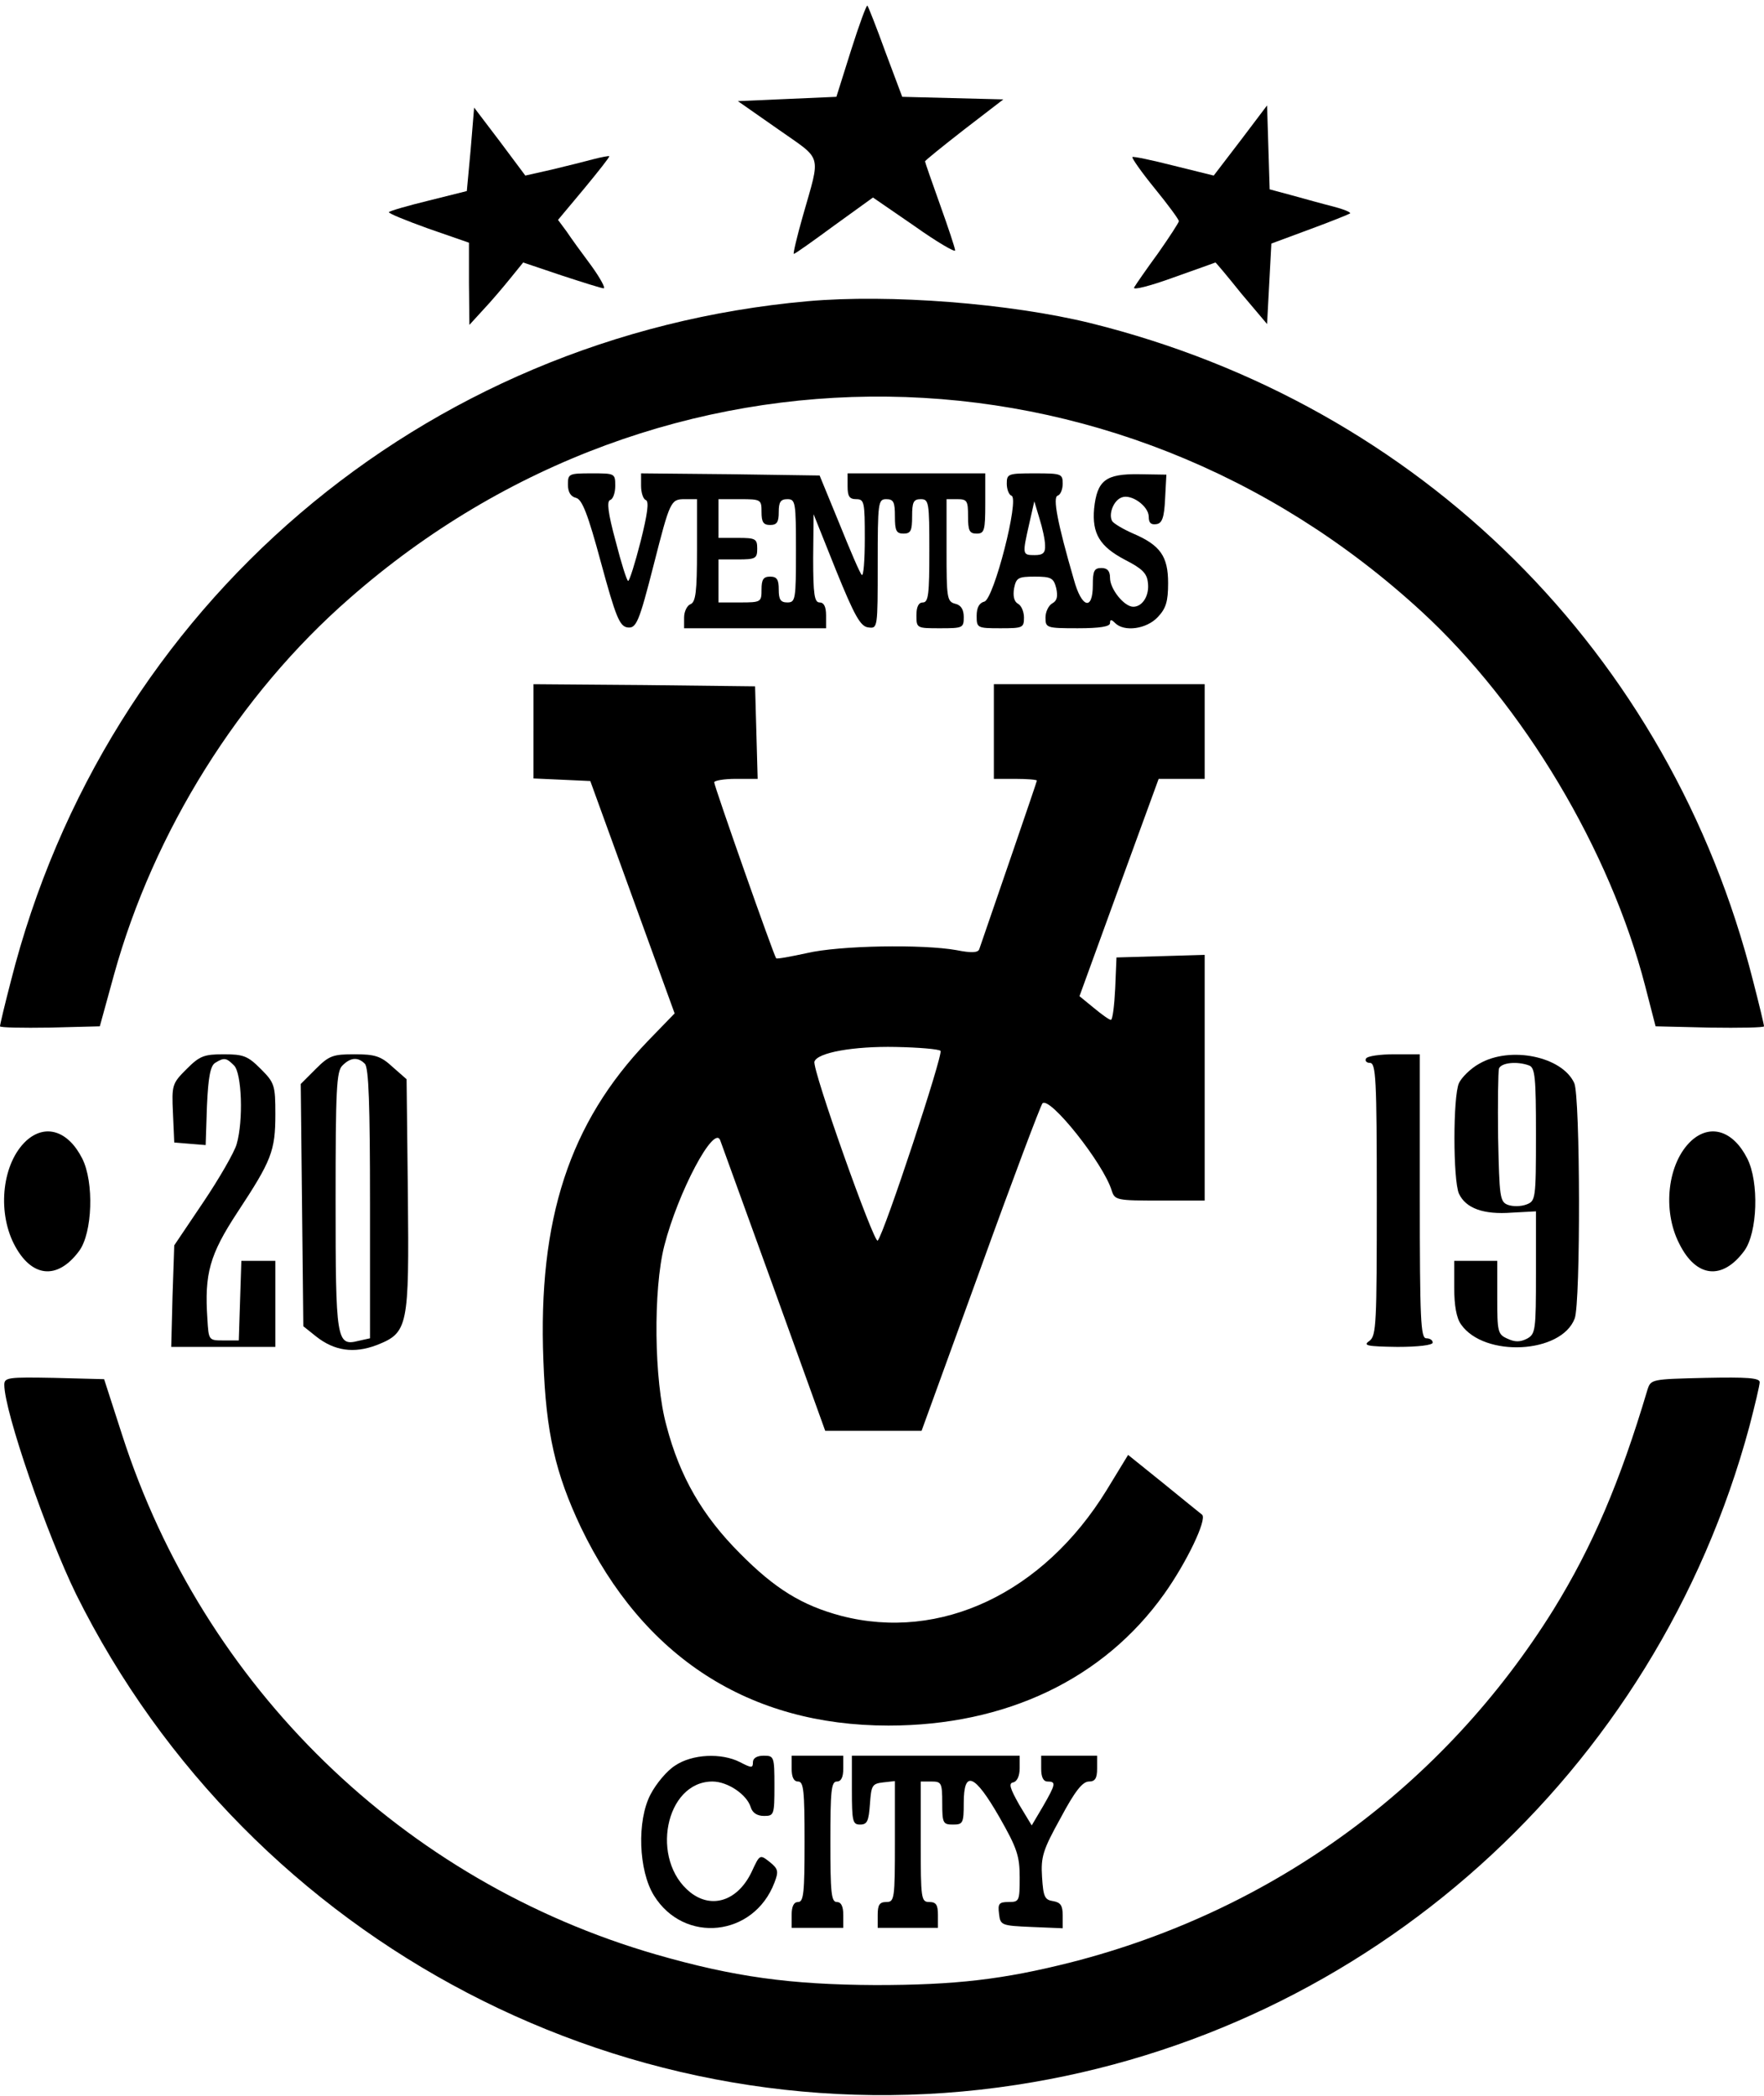 <?xml version="1.0" standalone="no"?>
<!DOCTYPE svg PUBLIC "-//W3C//DTD SVG 20010904//EN"
 "http://www.w3.org/TR/2001/REC-SVG-20010904/DTD/svg10.dtd">
<svg version="1.0" xmlns="http://www.w3.org/2000/svg"
 width="410px" height="487px" viewBox="0 0 410 487"
 preserveAspectRatio="xMidYMid meet">

<g transform="translate(0,487) scale(0.1,-0.1)"
fill="#000000" stroke="none">
<path d="M1978 4753 l-34 -108 -114 -5 -115 -5 93 -65 c105 -74 100 -54 58
-202 -14 -49 -23 -88 -21 -88 3 0 45 30 94 66 l90 65 96 -66 c52 -37 95 -62
95 -57 0 5 -16 53 -35 106 -19 53 -35 99 -35 101 0 2 41 35 91 74 l91 70 -118
3 -117 3 -39 104 c-21 58 -40 106 -42 108 -2 2 -19 -44 -38 -104z"/>
<path d="M1094 4523 l-9 -97 -88 -22 c-49 -12 -91 -24 -93 -27 -3 -2 38 -19
91 -38 l95 -33 0 -96 1 -95 32 35 c18 19 46 52 63 73 l30 37 89 -30 c49 -16
93 -30 98 -30 5 0 -8 24 -29 53 -21 28 -47 64 -57 79 l-20 27 61 73 c33 40 60
74 58 75 -1 1 -18 -2 -37 -7 -19 -5 -62 -16 -96 -24 l-62 -14 -59 79 -60 79
-8 -97z"/>
<path d="M2883 4543 l-62 -81 -93 23 c-51 13 -94 22 -96 20 -2 -2 21 -35 52
-73 31 -38 56 -72 56 -76 0 -3 -22 -37 -48 -74 -27 -37 -52 -73 -56 -80 -4 -7
36 3 91 23 54 19 98 35 98 35 1 0 28 -32 60 -72 l60 -71 5 94 5 93 89 33 c49
18 91 35 94 37 2 3 -16 10 -39 16 -24 6 -67 18 -96 26 l-52 14 -3 98 -3 97
-62 -82z"/>
<path d="M1877 4170 c-896 -80 -1631 -707 -1852 -1581 -14 -54 -25 -100 -25
-104 0 -3 52 -4 116 -3 l116 3 33 120 c92 332 290 650 548 875 725 636 1780
623 2491 -31 237 -218 438 -554 520 -871 l24 -93 126 -3 c69 -1 126 0 126 3 0
4 -11 50 -25 104 -193 764 -774 1340 -1540 1530 -187 46 -467 68 -658 51z"/>
<path d="M1320 3744 c0 -17 6 -28 19 -31 14 -4 27 -36 58 -151 34 -125 43
-147 61 -150 21 -3 27 11 62 148 37 145 39 150 71 150 l29 0 0 -119 c0 -96 -3
-120 -15 -125 -8 -3 -15 -17 -15 -31 l0 -25 165 0 165 0 0 30 c0 20 -5 30 -15
30 -12 0 -15 18 -15 103 l1 102 52 -130 c43 -106 57 -131 75 -133 22 -3 22 -2
22 147 0 144 1 151 20 151 17 0 20 -7 20 -40 0 -33 3 -40 20 -40 17 0 20 7 20
40 0 33 3 40 20 40 19 0 20 -7 20 -120 0 -100 -2 -120 -15 -120 -10 0 -15 -10
-15 -30 0 -30 1 -30 55 -30 53 0 55 1 55 26 0 17 -6 28 -20 31 -19 5 -20 14
-20 124 l0 119 25 0 c23 0 25 -4 25 -40 0 -33 3 -40 20 -40 18 0 20 7 20 70
l0 70 -160 0 -160 0 0 -30 c0 -23 4 -30 20 -30 19 0 20 -7 20 -92 0 -50 -3
-88 -7 -84 -4 3 -27 57 -52 119 l-46 112 -207 3 -208 2 0 -29 c0 -16 5 -31 11
-33 8 -3 4 -32 -12 -96 -13 -51 -26 -92 -29 -92 -3 0 -16 41 -29 92 -18 66
-21 93 -13 96 7 2 12 17 12 33 0 29 -1 29 -55 29 -53 0 -55 -1 -55 -26z m450
-64 c0 -23 4 -30 20 -30 16 0 20 7 20 30 0 23 4 30 20 30 19 0 20 -7 20 -120
0 -113 -1 -120 -20 -120 -16 0 -20 7 -20 30 0 23 -4 30 -20 30 -16 0 -20 -7
-20 -30 0 -29 -1 -30 -50 -30 l-50 0 0 50 0 50 45 0 c41 0 45 2 45 25 0 23 -4
25 -45 25 l-45 0 0 45 0 45 50 0 c49 0 50 -1 50 -30z"/>
<path d="M2340 3746 c0 -13 5 -26 11 -28 19 -6 -41 -240 -63 -246 -12 -3 -18
-14 -18 -33 0 -28 1 -29 55 -29 52 0 55 1 55 25 0 13 -6 28 -14 32 -9 5 -12
18 -9 36 5 24 9 27 48 27 38 0 44 -3 50 -27 4 -19 2 -29 -9 -35 -9 -5 -16 -20
-16 -33 0 -24 2 -25 75 -25 52 0 75 4 75 12 0 9 3 9 12 0 21 -21 73 -14 99 14
19 20 24 36 24 79 0 62 -18 88 -81 115 -23 10 -45 23 -49 29 -9 16 3 48 22 55
22 9 63 -20 63 -45 0 -14 5 -19 18 -17 13 2 18 15 20 59 l3 56 -64 1 c-77 1
-97 -14 -104 -80 -5 -58 13 -88 72 -119 39 -20 51 -31 53 -53 4 -29 -12 -56
-34 -56 -21 0 -54 41 -54 67 0 16 -6 23 -20 23 -17 0 -20 -7 -20 -40 0 -60
-26 -53 -44 13 -39 134 -49 191 -38 195 7 2 12 15 12 28 0 23 -3 24 -65 24
-62 0 -65 -1 -65 -24z m89 -143 c1 -18 -5 -23 -24 -23 -29 0 -29 1 -13 72 l12
53 12 -40 c7 -22 13 -50 13 -62z"/>
<path d="M1240 3171 l0 -110 66 -3 66 -3 98 -270 98 -270 -63 -65 c-181 -189
-255 -413 -242 -742 6 -168 28 -262 87 -387 145 -302 391 -461 715 -461 273 0
500 108 641 306 52 73 100 173 88 184 -5 4 -46 37 -90 73 l-82 66 -50 -82
c-147 -239 -386 -352 -617 -292 -90 24 -153 62 -235 145 -87 87 -140 178 -171
297 -29 105 -31 316 -5 418 32 125 116 283 130 245 3 -8 59 -163 125 -345
l119 -330 112 0 112 0 137 377 c75 208 140 380 144 384 17 17 142 -140 161
-203 7 -22 12 -23 112 -23 l104 0 0 285 0 286 -102 -3 -103 -3 -3 -72 c-2 -40
-6 -73 -10 -73 -4 0 -22 13 -40 28 l-33 27 92 253 92 252 53 0 54 0 0 110 0
110 -245 0 -245 0 0 -110 0 -110 50 0 c28 0 50 -2 50 -4 0 -3 -102 -299 -134
-392 -3 -8 -18 -9 -53 -2 -78 14 -272 11 -348 -7 -37 -8 -69 -14 -71 -12 -5 5
-144 400 -144 409 0 4 23 8 50 8 l51 0 -3 108 -3 107 -257 3 -258 2 0 -109z
m946 -743 c7 -7 -131 -425 -146 -441 -8 -9 -153 399 -147 416 7 21 91 36 189
34 53 -1 100 -5 104 -9z"/>
<path d="M434 2386 c-34 -34 -35 -37 -32 -103 l3 -68 36 -3 37 -3 3 91 c3 67
8 93 19 100 21 13 26 12 44 -6 18 -18 22 -128 6 -183 -5 -18 -40 -79 -77 -134
l-68 -101 -4 -118 -3 -118 121 0 121 0 0 100 0 100 -40 0 -39 0 -3 -92 -3 -93
-35 0 c-35 0 -35 0 -38 50 -7 105 5 149 70 248 79 120 88 142 88 228 0 67 -2
73 -34 105 -30 30 -40 34 -86 34 -46 0 -56 -4 -86 -34z"/>
<path d="M734 2386 l-35 -35 3 -281 3 -282 30 -24 c42 -33 87 -40 140 -20 74
29 76 42 73 352 l-3 266 -33 29 c-27 25 -41 29 -88 29 -50 0 -59 -3 -90 -34z
m114 12 c9 -9 12 -95 12 -325 l0 -313 -27 -6 c-51 -13 -53 1 -53 327 0 257 2
300 16 313 19 19 36 20 52 4z"/>
<path d="M3175 2410 c-3 -5 1 -10 9 -10 14 0 16 -36 16 -316 0 -290 -1 -318
-17 -330 -16 -11 -6 -13 65 -14 48 0 82 4 82 10 0 6 -7 10 -15 10 -13 0 -15
43 -15 330 l0 330 -59 0 c-33 0 -63 -4 -66 -10z"/>
<path d="M3438 2398 c-20 -11 -41 -32 -47 -45 -14 -31 -14 -225 0 -257 16 -34
57 -49 123 -44 l56 3 0 -142 c0 -135 -1 -143 -21 -154 -16 -8 -28 -8 -45 0
-23 10 -24 16 -24 96 l0 85 -50 0 -50 0 0 -63 c0 -40 5 -70 16 -85 54 -77 233
-68 264 14 14 36 13 517 -1 547 -28 62 -149 87 -221 45z m116 -4 c14 -5 16
-29 16 -160 0 -151 -1 -155 -22 -163 -13 -5 -32 -5 -43 -1 -19 7 -20 18 -23
156 -1 81 0 154 2 161 6 14 43 17 70 7z"/>
<path d="M61 2219 c-55 -51 -68 -161 -29 -239 40 -79 101 -86 152 -17 31 42
35 160 7 215 -33 65 -86 81 -130 41z"/>
<path d="M3931 2219 c-55 -51 -68 -161 -28 -239 39 -79 100 -86 151 -17 31 42
35 160 7 215 -33 65 -86 81 -130 41z"/>
<path d="M10 1652 c0 -62 99 -348 167 -487 404 -813 1293 -1277 2185 -1140
819 125 1487 725 1704 1530 13 50 24 96 24 103 0 10 -29 12 -127 10 -125 -3
-126 -3 -134 -28 -64 -215 -128 -364 -218 -510 -255 -410 -652 -700 -1121
-820 -158 -40 -269 -53 -455 -53 -199 1 -329 19 -510 71 -588 170 -1052 621
-1241 1207 l-42 130 -116 3 c-107 2 -116 1 -116 -16z"/>
<path d="M1569 767 c-19 -12 -44 -42 -57 -67 -32 -61 -28 -177 8 -235 70 -113
232 -96 280 30 10 26 9 32 -11 48 -23 18 -23 18 -42 -23 -32 -67 -92 -87 -142
-48 -95 75 -59 258 51 258 35 0 80 -30 89 -60 4 -13 15 -20 31 -20 23 0 24 3
24 70 0 68 -1 70 -25 70 -16 0 -25 -6 -25 -15 0 -14 -3 -14 -30 0 -43 22 -111
19 -151 -8z"/>
<path d="M1840 760 c0 -20 5 -30 15 -30 13 0 15 -22 15 -140 0 -118 -2 -140
-15 -140 -10 0 -15 -10 -15 -30 l0 -30 60 0 60 0 0 30 c0 20 -5 30 -15 30 -13
0 -15 22 -15 140 0 118 2 140 15 140 10 0 15 10 15 30 l0 30 -60 0 -60 0 0
-30z"/>
<path d="M1980 710 c0 -73 2 -80 19 -80 17 0 20 8 23 48 3 43 5 47 31 50 l27
3 0 -140 c0 -134 -1 -141 -20 -141 -16 0 -20 -7 -20 -30 l0 -30 70 0 70 0 0
30 c0 23 -4 30 -20 30 -19 0 -20 7 -20 140 l0 140 25 0 c23 0 25 -3 25 -50 0
-47 2 -50 25 -50 23 0 25 3 25 50 0 78 25 68 83 -33 41 -72 47 -90 47 -140 0
-55 -1 -57 -26 -57 -22 0 -25 -4 -22 -27 3 -27 5 -28 76 -31 l72 -3 0 30 c0
23 -5 30 -22 33 -20 3 -23 10 -26 56 -3 47 2 63 43 137 33 62 51 85 66 85 14
0 19 7 19 30 l0 30 -65 0 -65 0 0 -30 c0 -20 5 -30 15 -30 20 0 19 -6 -11 -58
l-26 -44 -29 48 c-22 39 -25 50 -14 52 9 2 15 15 15 33 l0 29 -195 0 -195 0 0
-80z"/>
</g>
</svg>
